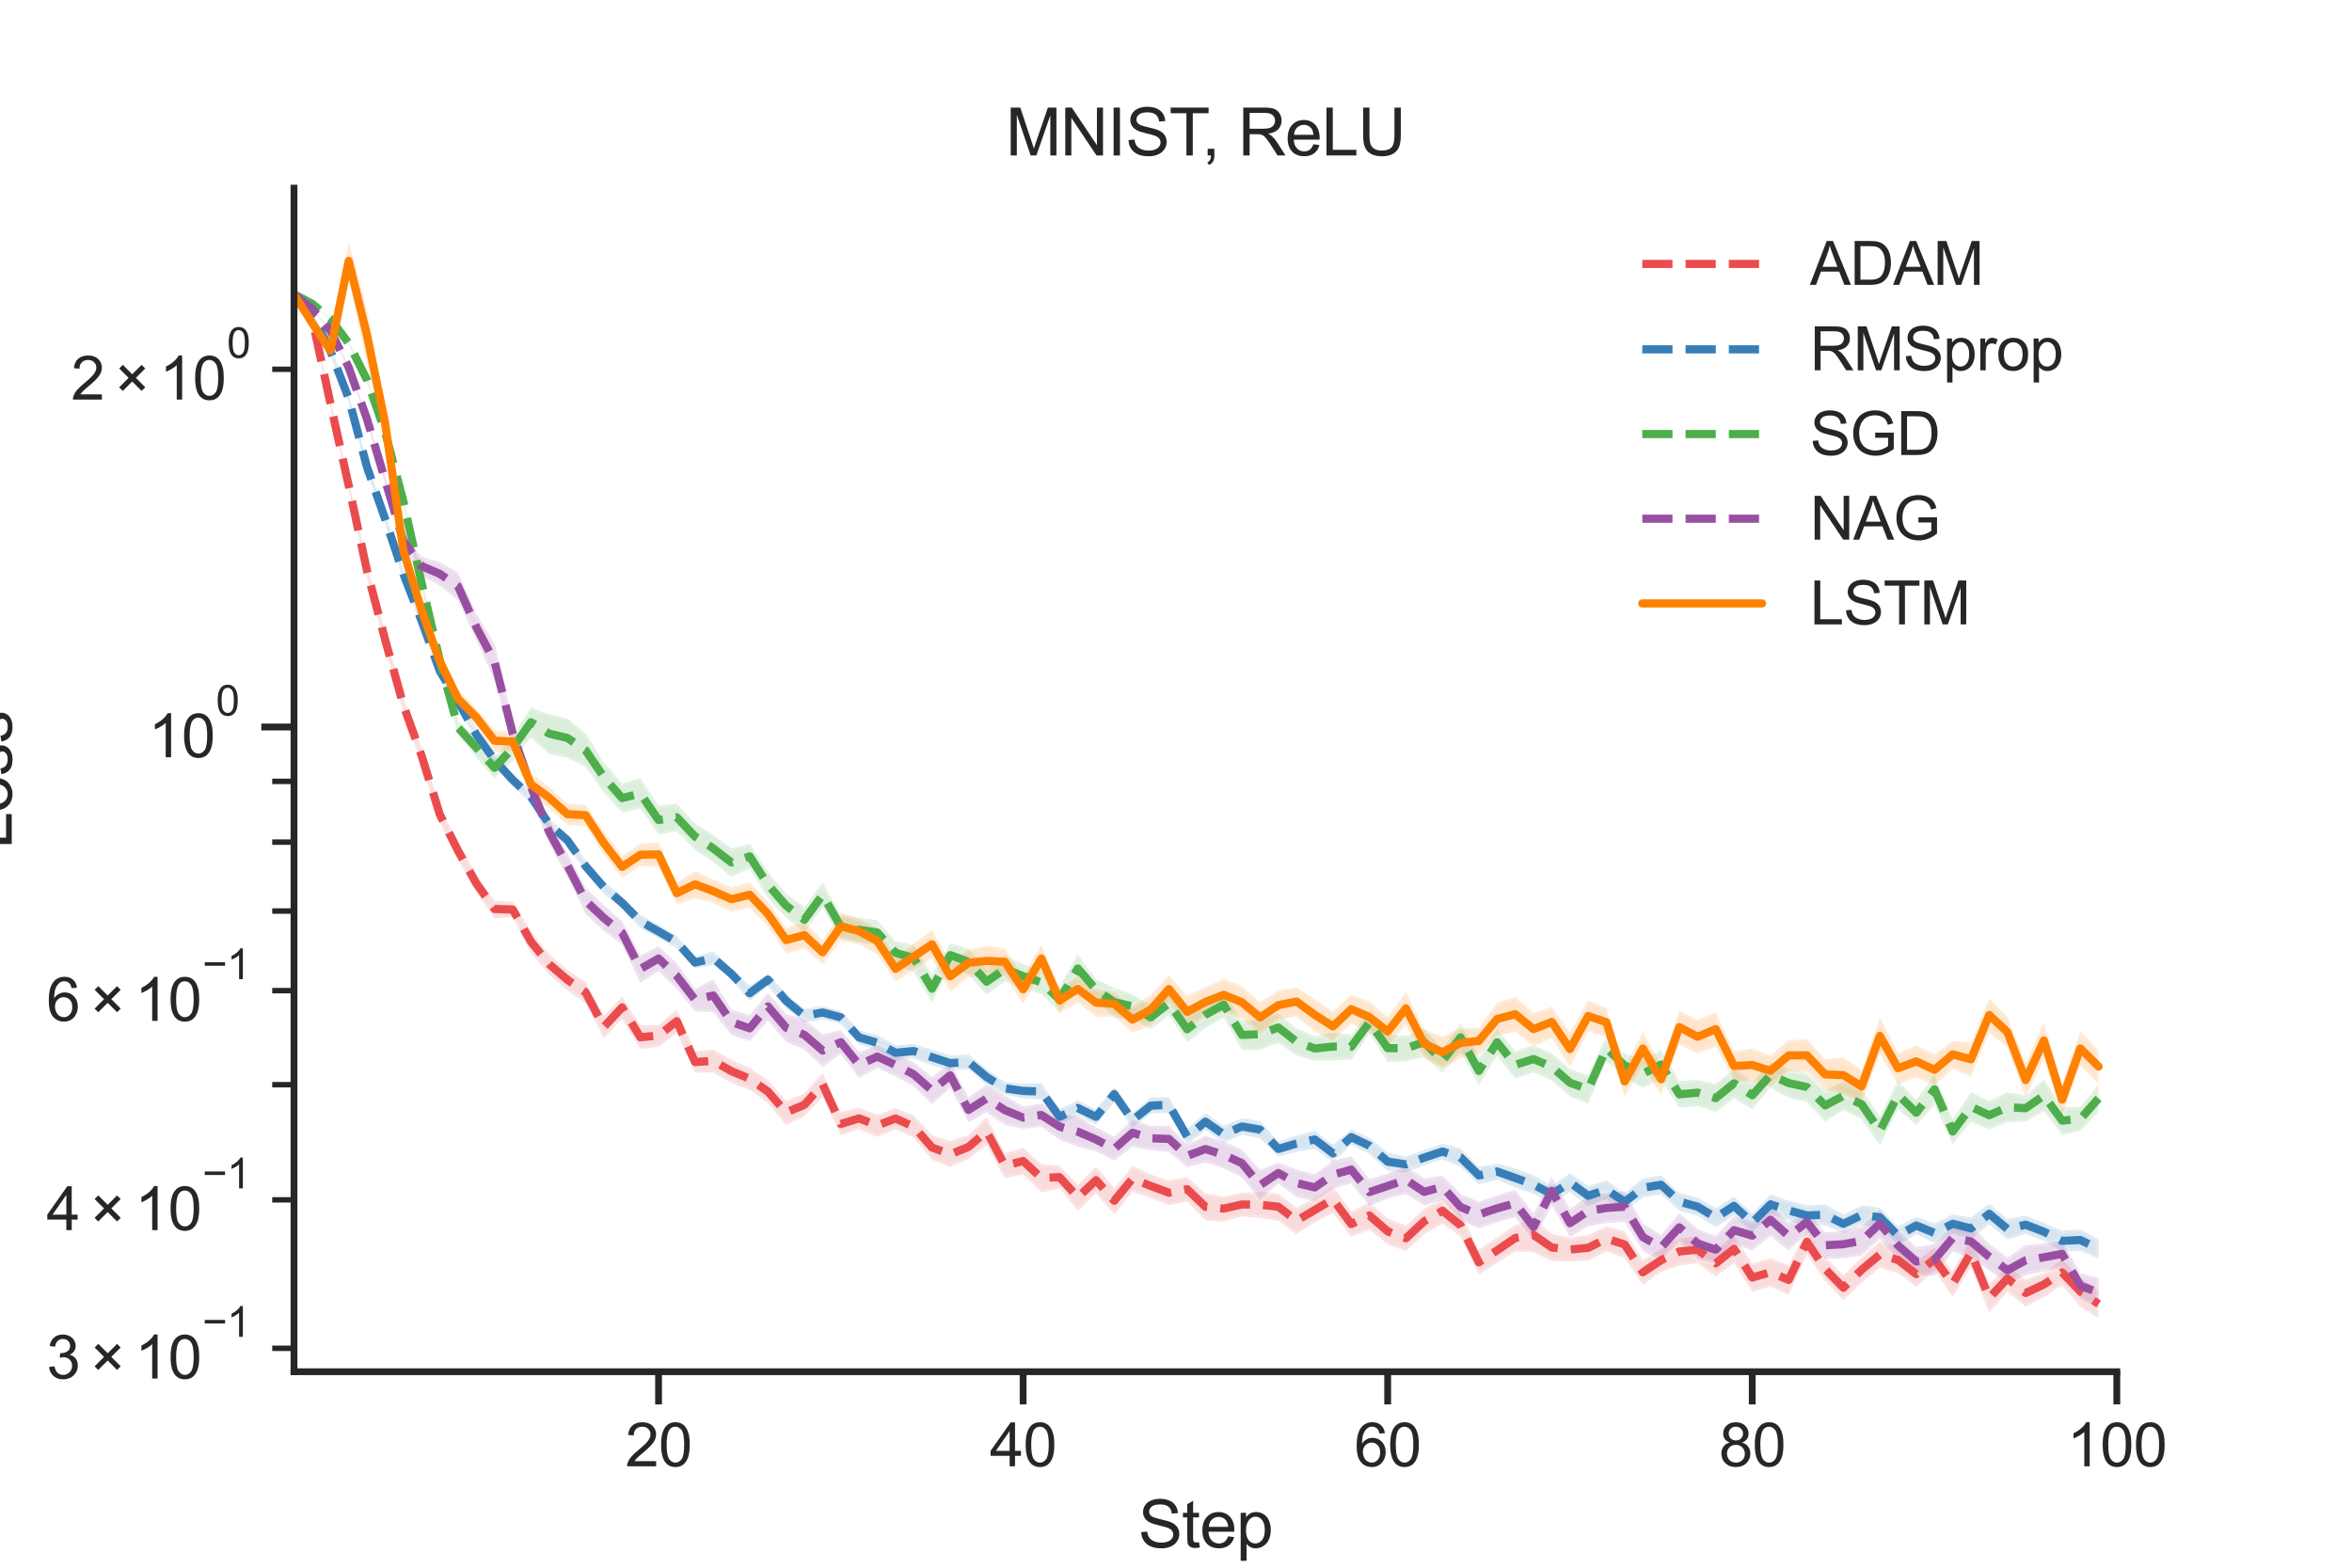 <?xml version="1.0" encoding="utf-8" standalone="no"?>
<!DOCTYPE svg PUBLIC "-//W3C//DTD SVG 1.1//EN"
  "http://www.w3.org/Graphics/SVG/1.1/DTD/svg11.dtd">
<svg height="288pt" version="1.1" viewBox="0 0 432 288" width="432pt" xmlns="http://www.w3.org/2000/svg" xmlns:xlink="http://www.w3.org/1999/xlink">
 <defs>
  <style type="text/css">*{stroke-linecap:butt;stroke-linejoin:round;}</style>
 </defs>
 <g id="figure_1">
  <g id="patch_1">
   <path d="M 0 288 
L 432 288 
L 432 0 
L 0 0 
z
" style="fill:#ffffff;"/>
  </g>
  <g id="axes_1">
   <g id="patch_2">
    <path d="M 54 252 
L 388.8 252 
L 388.8 34.56 
L 54 34.56 
z
" style="fill:#ffffff;"/>
   </g>
   <g id="matplotlib.axis_1">
    <g id="xtick_1">
     <g id="line2d_1">
      <defs>
       <path d="M 0 0 
L 0 6 
" id="m6fbced1386" style="stroke:#262626;stroke-width:1.25;"/>
      </defs>
      <g>
       <use style="fill:#262626;stroke:#262626;stroke-width:1.25;" x="120.96" xlink:href="#m6fbced1386" y="252"/>
      </g>
     </g>
     <g id="text_1">
      <!-- 20 -->
      <g style="fill:#262626;" transform="translate(114.843 269.374)scale(0.11 -0.11)">
       <defs>
        <path d="M 3222 541 
L 3222 0 
L 194 0 
Q 188 203 259 391 
Q 375 700 629 1000 
Q 884 1300 1366 1694 
Q 2113 2306 2375 2664 
Q 2638 3022 2638 3341 
Q 2638 3675 2398 3904 
Q 2159 4134 1775 4134 
Q 1369 4134 1125 3890 
Q 881 3647 878 3216 
L 300 3275 
Q 359 3922 746 4261 
Q 1134 4600 1788 4600 
Q 2447 4600 2831 4234 
Q 3216 3869 3216 3328 
Q 3216 3053 3103 2787 
Q 2991 2522 2730 2228 
Q 2469 1934 1863 1422 
Q 1356 997 1212 845 
Q 1069 694 975 541 
L 3222 541 
z
" id="ArialMT-32" transform="scale(0.016)"/>
        <path d="M 266 2259 
Q 266 3072 433 3567 
Q 600 4063 929 4331 
Q 1259 4600 1759 4600 
Q 2128 4600 2406 4451 
Q 2684 4303 2865 4023 
Q 3047 3744 3150 3342 
Q 3253 2941 3253 2259 
Q 3253 1453 3087 958 
Q 2922 463 2592 192 
Q 2263 -78 1759 -78 
Q 1097 -78 719 397 
Q 266 969 266 2259 
z
M 844 2259 
Q 844 1131 1108 757 
Q 1372 384 1759 384 
Q 2147 384 2411 759 
Q 2675 1134 2675 2259 
Q 2675 3391 2411 3762 
Q 2147 4134 1753 4134 
Q 1366 4134 1134 3806 
Q 844 3388 844 2259 
z
" id="ArialMT-30" transform="scale(0.016)"/>
       </defs>
       <use xlink:href="#ArialMT-32"/>
       <use x="55.615" xlink:href="#ArialMT-30"/>
      </g>
     </g>
    </g>
    <g id="xtick_2">
     <g id="line2d_2">
      <g>
       <use style="fill:#262626;stroke:#262626;stroke-width:1.25;" x="187.92" xlink:href="#m6fbced1386" y="252"/>
      </g>
     </g>
     <g id="text_2">
      <!-- 40 -->
      <g style="fill:#262626;" transform="translate(181.803 269.374)scale(0.11 -0.11)">
       <defs>
        <path d="M 2069 0 
L 2069 1097 
L 81 1097 
L 81 1613 
L 2172 4581 
L 2631 4581 
L 2631 1613 
L 3250 1613 
L 3250 1097 
L 2631 1097 
L 2631 0 
L 2069 0 
z
M 2069 1613 
L 2069 3678 
L 634 1613 
L 2069 1613 
z
" id="ArialMT-34" transform="scale(0.016)"/>
       </defs>
       <use xlink:href="#ArialMT-34"/>
       <use x="55.615" xlink:href="#ArialMT-30"/>
      </g>
     </g>
    </g>
    <g id="xtick_3">
     <g id="line2d_3">
      <g>
       <use style="fill:#262626;stroke:#262626;stroke-width:1.25;" x="254.88" xlink:href="#m6fbced1386" y="252"/>
      </g>
     </g>
     <g id="text_3">
      <!-- 60 -->
      <g style="fill:#262626;" transform="translate(248.763 269.374)scale(0.11 -0.11)">
       <defs>
        <path d="M 3184 3459 
L 2625 3416 
Q 2550 3747 2413 3897 
Q 2184 4138 1850 4138 
Q 1581 4138 1378 3988 
Q 1113 3794 959 3422 
Q 806 3050 800 2363 
Q 1003 2672 1297 2822 
Q 1591 2972 1913 2972 
Q 2475 2972 2870 2558 
Q 3266 2144 3266 1488 
Q 3266 1056 3080 686 
Q 2894 316 2569 119 
Q 2244 -78 1831 -78 
Q 1128 -78 684 439 
Q 241 956 241 2144 
Q 241 3472 731 4075 
Q 1159 4600 1884 4600 
Q 2425 4600 2770 4297 
Q 3116 3994 3184 3459 
z
M 888 1484 
Q 888 1194 1011 928 
Q 1134 663 1356 523 
Q 1578 384 1822 384 
Q 2178 384 2434 671 
Q 2691 959 2691 1453 
Q 2691 1928 2437 2201 
Q 2184 2475 1800 2475 
Q 1419 2475 1153 2201 
Q 888 1928 888 1484 
z
" id="ArialMT-36" transform="scale(0.016)"/>
       </defs>
       <use xlink:href="#ArialMT-36"/>
       <use x="55.615" xlink:href="#ArialMT-30"/>
      </g>
     </g>
    </g>
    <g id="xtick_4">
     <g id="line2d_4">
      <g>
       <use style="fill:#262626;stroke:#262626;stroke-width:1.25;" x="321.84" xlink:href="#m6fbced1386" y="252"/>
      </g>
     </g>
     <g id="text_4">
      <!-- 80 -->
      <g style="fill:#262626;" transform="translate(315.723 269.374)scale(0.11 -0.11)">
       <defs>
        <path d="M 1131 2484 
Q 781 2613 612 2850 
Q 444 3088 444 3419 
Q 444 3919 803 4259 
Q 1163 4600 1759 4600 
Q 2359 4600 2725 4251 
Q 3091 3903 3091 3403 
Q 3091 3084 2923 2848 
Q 2756 2613 2416 2484 
Q 2838 2347 3058 2040 
Q 3278 1734 3278 1309 
Q 3278 722 2862 322 
Q 2447 -78 1769 -78 
Q 1091 -78 675 323 
Q 259 725 259 1325 
Q 259 1772 486 2073 
Q 713 2375 1131 2484 
z
M 1019 3438 
Q 1019 3113 1228 2906 
Q 1438 2700 1772 2700 
Q 2097 2700 2305 2904 
Q 2513 3109 2513 3406 
Q 2513 3716 2298 3927 
Q 2084 4138 1766 4138 
Q 1444 4138 1231 3931 
Q 1019 3725 1019 3438 
z
M 838 1322 
Q 838 1081 952 856 
Q 1066 631 1291 507 
Q 1516 384 1775 384 
Q 2178 384 2440 643 
Q 2703 903 2703 1303 
Q 2703 1709 2433 1975 
Q 2163 2241 1756 2241 
Q 1359 2241 1098 1978 
Q 838 1716 838 1322 
z
" id="ArialMT-38" transform="scale(0.016)"/>
       </defs>
       <use xlink:href="#ArialMT-38"/>
       <use x="55.615" xlink:href="#ArialMT-30"/>
      </g>
     </g>
    </g>
    <g id="xtick_5">
     <g id="line2d_5">
      <g>
       <use style="fill:#262626;stroke:#262626;stroke-width:1.25;" x="388.8" xlink:href="#m6fbced1386" y="252"/>
      </g>
     </g>
     <g id="text_5">
      <!-- 100 -->
      <g style="fill:#262626;" transform="translate(379.624 269.374)scale(0.11 -0.11)">
       <defs>
        <path d="M 2384 0 
L 1822 0 
L 1822 3584 
Q 1619 3391 1289 3197 
Q 959 3003 697 2906 
L 697 3450 
Q 1169 3672 1522 3987 
Q 1875 4303 2022 4600 
L 2384 4600 
L 2384 0 
z
" id="ArialMT-31" transform="scale(0.016)"/>
       </defs>
       <use xlink:href="#ArialMT-31"/>
       <use x="55.615" xlink:href="#ArialMT-30"/>
       <use x="111.23" xlink:href="#ArialMT-30"/>
      </g>
     </g>
    </g>
    <g id="text_6">
     <!-- Step -->
     <g style="fill:#262626;" transform="translate(209.058 284.295)scale(0.12 -0.12)">
      <defs>
       <path d="M 288 1472 
L 859 1522 
Q 900 1178 1048 958 
Q 1197 738 1509 602 
Q 1822 466 2213 466 
Q 2559 466 2825 569 
Q 3091 672 3220 851 
Q 3350 1031 3350 1244 
Q 3350 1459 3225 1620 
Q 3100 1781 2813 1891 
Q 2628 1963 1997 2114 
Q 1366 2266 1113 2400 
Q 784 2572 623 2826 
Q 463 3081 463 3397 
Q 463 3744 659 4045 
Q 856 4347 1234 4503 
Q 1613 4659 2075 4659 
Q 2584 4659 2973 4495 
Q 3363 4331 3572 4012 
Q 3781 3694 3797 3291 
L 3216 3247 
Q 3169 3681 2898 3903 
Q 2628 4125 2100 4125 
Q 1550 4125 1298 3923 
Q 1047 3722 1047 3438 
Q 1047 3191 1225 3031 
Q 1400 2872 2139 2705 
Q 2878 2538 3153 2413 
Q 3553 2228 3743 1945 
Q 3934 1663 3934 1294 
Q 3934 928 3725 604 
Q 3516 281 3123 101 
Q 2731 -78 2241 -78 
Q 1619 -78 1198 103 
Q 778 284 539 648 
Q 300 1013 288 1472 
z
" id="ArialMT-53" transform="scale(0.016)"/>
       <path d="M 1650 503 
L 1731 6 
Q 1494 -44 1306 -44 
Q 1000 -44 831 53 
Q 663 150 594 308 
Q 525 466 525 972 
L 525 2881 
L 113 2881 
L 113 3319 
L 525 3319 
L 525 4141 
L 1084 4478 
L 1084 3319 
L 1650 3319 
L 1650 2881 
L 1084 2881 
L 1084 941 
Q 1084 700 1114 631 
Q 1144 563 1211 522 
Q 1278 481 1403 481 
Q 1497 481 1650 503 
z
" id="ArialMT-74" transform="scale(0.016)"/>
       <path d="M 2694 1069 
L 3275 997 
Q 3138 488 2766 206 
Q 2394 -75 1816 -75 
Q 1088 -75 661 373 
Q 234 822 234 1631 
Q 234 2469 665 2931 
Q 1097 3394 1784 3394 
Q 2450 3394 2872 2941 
Q 3294 2488 3294 1666 
Q 3294 1616 3291 1516 
L 816 1516 
Q 847 969 1125 678 
Q 1403 388 1819 388 
Q 2128 388 2347 550 
Q 2566 713 2694 1069 
z
M 847 1978 
L 2700 1978 
Q 2663 2397 2488 2606 
Q 2219 2931 1791 2931 
Q 1403 2931 1139 2672 
Q 875 2413 847 1978 
z
" id="ArialMT-65" transform="scale(0.016)"/>
       <path d="M 422 -1272 
L 422 3319 
L 934 3319 
L 934 2888 
Q 1116 3141 1344 3267 
Q 1572 3394 1897 3394 
Q 2322 3394 2647 3175 
Q 2972 2956 3137 2557 
Q 3303 2159 3303 1684 
Q 3303 1175 3120 767 
Q 2938 359 2589 142 
Q 2241 -75 1856 -75 
Q 1575 -75 1351 44 
Q 1128 163 984 344 
L 984 -1272 
L 422 -1272 
z
M 931 1641 
Q 931 1000 1190 694 
Q 1450 388 1819 388 
Q 2194 388 2461 705 
Q 2728 1022 2728 1688 
Q 2728 2322 2467 2637 
Q 2206 2953 1844 2953 
Q 1484 2953 1207 2617 
Q 931 2281 931 1641 
z
" id="ArialMT-70" transform="scale(0.016)"/>
      </defs>
      <use xlink:href="#ArialMT-53"/>
      <use x="66.699" xlink:href="#ArialMT-74"/>
      <use x="94.482" xlink:href="#ArialMT-65"/>
      <use x="150.098" xlink:href="#ArialMT-70"/>
     </g>
    </g>
   </g>
   <g id="matplotlib.axis_2">
    <g id="ytick_1">
     <g id="line2d_6">
      <defs>
       <path d="M 0 0 
L -6 0 
" id="mf602140e94" style="stroke:#262626;stroke-width:1.25;"/>
      </defs>
      <g>
       <use style="fill:#262626;stroke:#262626;stroke-width:1.25;" x="54" xlink:href="#mf602140e94" y="133.554"/>
      </g>
     </g>
     <g id="text_7">
      <!-- $\mathdefault{10^{0}}$ -->
      <g style="fill:#262626;" transform="translate(27.23 139.226)scale(0.11 -0.11)">
       <use transform="translate(0 0.994)" xlink:href="#ArialMT-31"/>
       <use transform="translate(55.615 0.994)" xlink:href="#ArialMT-30"/>
       <use transform="translate(112.973 70.688)scale(0.7)" xlink:href="#ArialMT-30"/>
      </g>
     </g>
    </g>
    <g id="ytick_2">
     <g id="line2d_7">
      <defs>
       <path d="M 0 0 
L -4 0 
" id="mc37a89387c" style="stroke:#262626;"/>
      </defs>
      <g>
       <use style="fill:#262626;stroke:#262626;" x="54" xlink:href="#mc37a89387c" y="247.696"/>
      </g>
     </g>
     <g id="text_8">
      <!-- $\mathdefault{3\times10^{-1}}$ -->
      <g style="fill:#262626;" transform="translate(8.54 253.368)scale(0.11 -0.11)">
       <defs>
        <path d="M 269 1209 
L 831 1284 
Q 928 806 1161 595 
Q 1394 384 1728 384 
Q 2125 384 2398 659 
Q 2672 934 2672 1341 
Q 2672 1728 2419 1979 
Q 2166 2231 1775 2231 
Q 1616 2231 1378 2169 
L 1441 2663 
Q 1497 2656 1531 2656 
Q 1891 2656 2178 2843 
Q 2466 3031 2466 3422 
Q 2466 3731 2256 3934 
Q 2047 4138 1716 4138 
Q 1388 4138 1169 3931 
Q 950 3725 888 3313 
L 325 3413 
Q 428 3978 793 4289 
Q 1159 4600 1703 4600 
Q 2078 4600 2393 4439 
Q 2709 4278 2876 4000 
Q 3044 3722 3044 3409 
Q 3044 3113 2884 2869 
Q 2725 2625 2413 2481 
Q 2819 2388 3044 2092 
Q 3269 1797 3269 1353 
Q 3269 753 2831 336 
Q 2394 -81 1725 -81 
Q 1122 -81 723 278 
Q 325 638 269 1209 
z
" id="ArialMT-33" transform="scale(0.016)"/>
        <path d="M 503 1278 
L 1488 2263 
L 506 3244 
L 888 3625 
L 1869 2644 
L 2847 3622 
L 3222 3244 
L 2247 2266 
L 3228 1284 
L 2847 903 
L 1866 1884 
L 881 900 
L 503 1278 
z
" id="ArialMT-d7" transform="scale(0.016)"/>
        <path d="M 3381 1997 
L 356 1997 
L 356 2522 
L 3381 2522 
L 3381 1997 
z
" id="ArialMT-2212" transform="scale(0.016)"/>
       </defs>
       <use transform="translate(0 0.994)" xlink:href="#ArialMT-33"/>
       <use transform="translate(72.275 0.994)" xlink:href="#ArialMT-d7"/>
       <use transform="translate(147.334 0.994)" xlink:href="#ArialMT-31"/>
       <use transform="translate(202.949 0.994)" xlink:href="#ArialMT-30"/>
       <use transform="translate(260.307 70.688)scale(0.7)" xlink:href="#ArialMT-2212"/>
       <use transform="translate(301.186 70.688)scale(0.7)" xlink:href="#ArialMT-31"/>
      </g>
     </g>
    </g>
    <g id="ytick_3">
     <g id="line2d_8">
      <g>
       <use style="fill:#262626;stroke:#262626;" x="54" xlink:href="#mc37a89387c" y="220.423"/>
      </g>
     </g>
     <g id="text_9">
      <!-- $\mathdefault{4\times10^{-1}}$ -->
      <g style="fill:#262626;" transform="translate(8.54 226.094)scale(0.11 -0.11)">
       <use transform="translate(0 0.994)" xlink:href="#ArialMT-34"/>
       <use transform="translate(72.275 0.994)" xlink:href="#ArialMT-d7"/>
       <use transform="translate(147.334 0.994)" xlink:href="#ArialMT-31"/>
       <use transform="translate(202.949 0.994)" xlink:href="#ArialMT-30"/>
       <use transform="translate(260.307 70.688)scale(0.7)" xlink:href="#ArialMT-2212"/>
       <use transform="translate(301.186 70.688)scale(0.7)" xlink:href="#ArialMT-31"/>
      </g>
     </g>
    </g>
    <g id="ytick_4">
     <g id="line2d_9">
      <g>
       <use style="fill:#262626;stroke:#262626;" x="54" xlink:href="#mc37a89387c" y="199.268"/>
      </g>
     </g>
    </g>
    <g id="ytick_5">
     <g id="line2d_10">
      <g>
       <use style="fill:#262626;stroke:#262626;" x="54" xlink:href="#mc37a89387c" y="181.983"/>
      </g>
     </g>
     <g id="text_10">
      <!-- $\mathdefault{6\times10^{-1}}$ -->
      <g style="fill:#262626;" transform="translate(8.54 187.655)scale(0.11 -0.11)">
       <use transform="translate(0 0.994)" xlink:href="#ArialMT-36"/>
       <use transform="translate(72.275 0.994)" xlink:href="#ArialMT-d7"/>
       <use transform="translate(147.334 0.994)" xlink:href="#ArialMT-31"/>
       <use transform="translate(202.949 0.994)" xlink:href="#ArialMT-30"/>
       <use transform="translate(260.307 70.688)scale(0.7)" xlink:href="#ArialMT-2212"/>
       <use transform="translate(301.186 70.688)scale(0.7)" xlink:href="#ArialMT-31"/>
      </g>
     </g>
    </g>
    <g id="ytick_6">
     <g id="line2d_11">
      <g>
       <use style="fill:#262626;stroke:#262626;" x="54" xlink:href="#mc37a89387c" y="167.369"/>
      </g>
     </g>
    </g>
    <g id="ytick_7">
     <g id="line2d_12">
      <g>
       <use style="fill:#262626;stroke:#262626;" x="54" xlink:href="#mc37a89387c" y="154.709"/>
      </g>
     </g>
    </g>
    <g id="ytick_8">
     <g id="line2d_13">
      <g>
       <use style="fill:#262626;stroke:#262626;" x="54" xlink:href="#mc37a89387c" y="143.543"/>
      </g>
     </g>
    </g>
    <g id="ytick_9">
     <g id="line2d_14">
      <g>
       <use style="fill:#262626;stroke:#262626;" x="54" xlink:href="#mc37a89387c" y="67.841"/>
      </g>
     </g>
     <g id="text_11">
      <!-- $\mathdefault{2\times10^{0}}$ -->
      <g style="fill:#262626;" transform="translate(13.05 73.513)scale(0.11 -0.11)">
       <use transform="translate(0 0.994)" xlink:href="#ArialMT-32"/>
       <use transform="translate(72.275 0.994)" xlink:href="#ArialMT-d7"/>
       <use transform="translate(147.334 0.994)" xlink:href="#ArialMT-31"/>
       <use transform="translate(202.949 0.994)" xlink:href="#ArialMT-30"/>
       <use transform="translate(260.307 70.688)scale(0.7)" xlink:href="#ArialMT-30"/>
      </g>
     </g>
    </g>
    <g id="text_12">
     <!-- Loss -->
     <g style="fill:#262626;" transform="translate(2.155 155.953)rotate(-90)scale(0.12 -0.12)">
      <defs>
       <path d="M 469 0 
L 469 4581 
L 1075 4581 
L 1075 541 
L 3331 541 
L 3331 0 
L 469 0 
z
" id="ArialMT-4c" transform="scale(0.016)"/>
       <path d="M 213 1659 
Q 213 2581 725 3025 
Q 1153 3394 1769 3394 
Q 2453 3394 2887 2945 
Q 3322 2497 3322 1706 
Q 3322 1066 3130 698 
Q 2938 331 2570 128 
Q 2203 -75 1769 -75 
Q 1072 -75 642 372 
Q 213 819 213 1659 
z
M 791 1659 
Q 791 1022 1069 705 
Q 1347 388 1769 388 
Q 2188 388 2466 706 
Q 2744 1025 2744 1678 
Q 2744 2294 2464 2611 
Q 2184 2928 1769 2928 
Q 1347 2928 1069 2612 
Q 791 2297 791 1659 
z
" id="ArialMT-6f" transform="scale(0.016)"/>
       <path d="M 197 991 
L 753 1078 
Q 800 744 1014 566 
Q 1228 388 1613 388 
Q 2000 388 2187 545 
Q 2375 703 2375 916 
Q 2375 1106 2209 1216 
Q 2094 1291 1634 1406 
Q 1016 1563 777 1677 
Q 538 1791 414 1992 
Q 291 2194 291 2438 
Q 291 2659 392 2848 
Q 494 3038 669 3163 
Q 800 3259 1026 3326 
Q 1253 3394 1513 3394 
Q 1903 3394 2198 3281 
Q 2494 3169 2634 2976 
Q 2775 2784 2828 2463 
L 2278 2388 
Q 2241 2644 2061 2787 
Q 1881 2931 1553 2931 
Q 1166 2931 1000 2803 
Q 834 2675 834 2503 
Q 834 2394 903 2306 
Q 972 2216 1119 2156 
Q 1203 2125 1616 2013 
Q 2213 1853 2448 1751 
Q 2684 1650 2818 1456 
Q 2953 1263 2953 975 
Q 2953 694 2789 445 
Q 2625 197 2315 61 
Q 2006 -75 1616 -75 
Q 969 -75 630 194 
Q 291 463 197 991 
z
" id="ArialMT-73" transform="scale(0.016)"/>
      </defs>
      <use xlink:href="#ArialMT-4c"/>
      <use x="55.615" xlink:href="#ArialMT-6f"/>
      <use x="111.23" xlink:href="#ArialMT-73"/>
      <use x="161.23" xlink:href="#ArialMT-73"/>
     </g>
    </g>
   </g>
   <g id="PolyCollection_1">
    <defs>
     <path d="M 54 -233.87 
L 54 -233.753 
L 57.348 -228.797 
L 60.696 -213.133 
L 64.044 -197.944 
L 67.392 -182.056 
L 70.74 -169.03 
L 74.088 -157.06 
L 77.436 -147.666 
L 80.784 -136.868 
L 84.132 -130.139 
L 87.48 -124.111 
L 90.828 -119.328 
L 94.176 -119.49 
L 97.524 -112.907 
L 100.872 -108.934 
L 104.22 -106.045 
L 107.568 -103.677 
L 110.916 -97.263 
L 114.264 -100.785 
L 117.612 -95.296 
L 120.96 -95.665 
L 124.308 -98.227 
L 127.656 -90.926 
L 131.004 -91.026 
L 134.352 -89.008 
L 137.7 -87.775 
L 141.048 -85.32 
L 144.396 -81.32 
L 147.744 -82.929 
L 151.092 -86.505 
L 154.44 -79.431 
L 157.788 -80.521 
L 161.136 -79.15 
L 164.484 -80.551 
L 167.832 -78.967 
L 171.18 -74.942 
L 174.528 -73.61 
L 177.876 -75.067 
L 181.224 -77.567 
L 184.572 -71.547 
L 187.92 -72.227 
L 191.268 -68.948 
L 194.616 -69.699 
L 197.964 -65.542 
L 201.312 -68.732 
L 204.66 -64.909 
L 208.008 -69.012 
L 211.356 -67.926 
L 214.704 -66.603 
L 218.052 -67.253 
L 221.4 -63.785 
L 224.748 -63.565 
L 228.096 -64.557 
L 231.444 -64.257 
L 234.792 -63.729 
L 238.14 -61.277 
L 241.488 -63.42 
L 244.836 -65.168 
L 248.184 -60.771 
L 251.532 -62.125 
L 254.88 -59.341 
L 258.228 -58.135 
L 261.576 -61.261 
L 264.924 -63.19 
L 268.272 -60.794 
L 271.62 -53.825 
L 274.968 -55.982 
L 278.316 -58.094 
L 281.664 -57.968 
L 285.012 -56.334 
L 288.36 -56.282 
L 291.708 -56.401 
L 295.056 -58.115 
L 298.404 -56.854 
L 301.752 -51.937 
L 305.1 -54.333 
L 308.448 -55.509 
L 311.796 -55.932 
L 315.144 -53.481 
L 318.492 -55.94 
L 321.84 -50.693 
L 325.188 -51.623 
L 328.536 -50.105 
L 331.884 -57.518 
L 335.232 -52.659 
L 338.58 -49.09 
L 341.928 -52.33 
L 345.276 -55.111 
L 348.624 -54.095 
L 351.972 -51.54 
L 355.32 -54.581 
L 358.668 -49.699 
L 362.016 -55.235 
L 365.364 -46.856 
L 368.712 -50.729 
L 372.06 -47.971 
L 375.408 -49.735 
L 378.756 -51.843 
L 382.104 -47.955 
L 385.452 -45.884 
L 385.452 -50.909 
L 385.452 -50.909 
L 382.104 -53.253 
L 378.756 -56.668 
L 375.408 -54.166 
L 372.06 -52.934 
L 368.712 -55.456 
L 365.364 -52.177 
L 362.016 -60.501 
L 358.668 -54.506 
L 355.32 -58.843 
L 351.972 -56.278 
L 348.624 -58.95 
L 345.276 -59.92 
L 341.928 -57.053 
L 338.58 -53.709 
L 335.232 -57.159 
L 331.884 -62.265 
L 328.536 -55.54 
L 325.188 -56.846 
L 321.84 -55.884 
L 318.492 -61.141 
L 315.144 -58.359 
L 311.796 -60.847 
L 308.448 -60.561 
L 305.1 -58.628 
L 301.752 -56.503 
L 298.404 -61.818 
L 295.056 -62.734 
L 291.708 -61.074 
L 288.36 -60.649 
L 285.012 -61.3 
L 281.664 -64.238 
L 278.316 -62.965 
L 274.968 -60.654 
L 271.62 -58.433 
L 268.272 -65.044 
L 264.924 -67.942 
L 261.576 -65.958 
L 258.228 -62.838 
L 254.88 -64.179 
L 251.532 -67.148 
L 248.184 -65.42 
L 244.836 -70.135 
L 241.488 -67.944 
L 238.14 -66.072 
L 234.792 -68.721 
L 231.444 -68.999 
L 228.096 -68.867 
L 224.748 -68.143 
L 221.4 -68.75 
L 218.052 -71.838 
L 214.704 -71.088 
L 211.356 -72.23 
L 208.008 -73.821 
L 204.66 -69.743 
L 201.312 -73.667 
L 197.964 -70.367 
L 194.616 -73.833 
L 191.268 -74.172 
L 187.92 -77.134 
L 184.572 -76.159 
L 181.224 -82.751 
L 177.876 -79.485 
L 174.528 -78.345 
L 171.18 -79.454 
L 167.832 -83.077 
L 164.484 -84.426 
L 161.136 -83.192 
L 157.788 -84.528 
L 154.44 -83.679 
L 151.092 -90.916 
L 147.744 -87.123 
L 144.396 -85.782 
L 141.048 -89.566 
L 137.7 -91.792 
L 134.352 -93.278 
L 131.004 -95.171 
L 127.656 -94.876 
L 124.308 -102.592 
L 120.96 -99.698 
L 117.612 -99.621 
L 114.264 -104.938 
L 110.916 -101.372 
L 107.568 -107.602 
L 104.22 -109.843 
L 100.872 -112.709 
L 97.524 -116.97 
L 94.176 -122.284 
L 90.828 -122.572 
L 87.48 -127.368 
L 84.132 -133.226 
L 80.784 -139.765 
L 77.436 -150.622 
L 74.088 -159.795 
L 70.74 -171.812 
L 67.392 -184.432 
L 64.044 -199.687 
L 60.696 -214.595 
L 57.348 -229.95 
L 54 -233.87 
z
" id="m24de4f6611" style="stroke:#ffffff;stroke-opacity:0.2;"/>
    </defs>
    <g clip-path="url(#p67d0c4499e)">
     <use style="fill:#ea4c4e;fill-opacity:0.2;stroke:#ffffff;stroke-opacity:0.2;" x="0" xlink:href="#m24de4f6611" y="288"/>
    </g>
   </g>
   <g id="PolyCollection_2">
    <defs>
     <path d="M 54 -234.038 
L 54 -233.919 
L 57.348 -229.761 
L 60.696 -222.61 
L 64.044 -214.022 
L 67.392 -201.339 
L 70.74 -191.736 
L 74.088 -181.511 
L 77.436 -172.915 
L 80.784 -163.67 
L 84.132 -158.082 
L 87.48 -151.973 
L 90.828 -147.189 
L 94.176 -143.648 
L 97.524 -140.425 
L 100.872 -135.456 
L 104.22 -132.651 
L 107.568 -127.768 
L 110.916 -123.793 
L 114.264 -121.074 
L 117.612 -117.516 
L 120.96 -115.638 
L 124.308 -113.822 
L 127.656 -110.04 
L 131.004 -110.745 
L 134.352 -108.029 
L 137.7 -104.114 
L 141.048 -106.864 
L 144.396 -102.77 
L 147.744 -100.09 
L 151.092 -100.73 
L 154.44 -99.907 
L 157.788 -96.115 
L 161.136 -95.017 
L 164.484 -93.172 
L 167.832 -93.563 
L 171.18 -92.293 
L 174.528 -91.35 
L 177.876 -91.6 
L 181.224 -88.647 
L 184.572 -86.897 
L 187.92 -86.26 
L 191.268 -86.027 
L 194.616 -81.446 
L 197.964 -83.035 
L 201.312 -81.336 
L 204.66 -85.534 
L 208.008 -80.838 
L 211.356 -83.412 
L 214.704 -83.565 
L 218.052 -77.615 
L 221.4 -80.409 
L 224.748 -78.007 
L 228.096 -79.534 
L 231.444 -78.859 
L 234.792 -75.499 
L 238.14 -76.406 
L 241.488 -76.961 
L 244.836 -74.481 
L 248.184 -77.705 
L 251.532 -75.998 
L 254.88 -72.854 
L 258.228 -72.588 
L 261.576 -73.894 
L 264.924 -75.019 
L 268.272 -73.648 
L 271.62 -70.437 
L 274.968 -71.294 
L 278.316 -69.839 
L 281.664 -68.679 
L 285.012 -66.916 
L 288.36 -68.999 
L 291.708 -66.465 
L 295.056 -67.72 
L 298.404 -65.512 
L 301.752 -68.03 
L 305.1 -68.594 
L 308.448 -65.589 
L 311.796 -64.602 
L 315.144 -62.577 
L 318.492 -64.717 
L 321.84 -61.592 
L 325.188 -64.929 
L 328.536 -63.749 
L 331.884 -62.858 
L 335.232 -62.898 
L 338.58 -61.391 
L 341.928 -62.899 
L 345.276 -62.576 
L 348.624 -59.278 
L 351.972 -61.249 
L 355.32 -59.621 
L 358.668 -61.377 
L 362.016 -60.306 
L 365.364 -63.088 
L 368.712 -60.299 
L 372.06 -61.313 
L 375.408 -59.977 
L 378.756 -58.143 
L 382.104 -58.2 
L 385.452 -56.79 
L 385.452 -60.332 
L 385.452 -60.332 
L 382.104 -62.131 
L 378.756 -61.902 
L 375.408 -63.341 
L 372.06 -64.679 
L 368.712 -64.041 
L 365.364 -66.839 
L 362.016 -64.331 
L 358.668 -64.896 
L 355.32 -63.244 
L 351.972 -64.463 
L 348.624 -62.756 
L 345.276 -66.138 
L 341.928 -66.544 
L 338.58 -64.858 
L 335.232 -66.76 
L 331.884 -66.564 
L 328.536 -67.425 
L 325.188 -68.56 
L 321.84 -65.086 
L 318.492 -68.172 
L 315.144 -66.038 
L 311.796 -68.018 
L 308.448 -68.837 
L 305.1 -72.041 
L 301.752 -71.498 
L 298.404 -68.82 
L 295.056 -71.155 
L 291.708 -70.119 
L 288.36 -72.454 
L 285.012 -70.167 
L 281.664 -72.073 
L 278.316 -73.381 
L 274.968 -74.208 
L 271.62 -73.632 
L 268.272 -77.059 
L 264.924 -77.886 
L 261.576 -76.729 
L 258.228 -75.536 
L 254.88 -76.273 
L 251.532 -79.018 
L 248.184 -80.489 
L 244.836 -77.681 
L 241.488 -80.282 
L 238.14 -79.402 
L 234.792 -78.292 
L 231.444 -82.053 
L 228.096 -82.561 
L 224.748 -81.202 
L 221.4 -83.463 
L 218.052 -80.682 
L 214.704 -86.442 
L 211.356 -86.413 
L 208.008 -83.474 
L 204.66 -88.358 
L 201.312 -84.175 
L 197.964 -85.867 
L 194.616 -84.222 
L 191.268 -88.974 
L 187.92 -88.931 
L 184.572 -89.231 
L 181.224 -91.593 
L 177.876 -94.272 
L 174.528 -94.054 
L 171.18 -95.159 
L 167.832 -96.218 
L 164.484 -95.979 
L 161.136 -97.863 
L 157.788 -98.689 
L 154.44 -102.249 
L 151.092 -103.197 
L 147.744 -102.649 
L 144.396 -105.451 
L 141.048 -109.157 
L 137.7 -106.916 
L 134.352 -110.145 
L 131.004 -113.193 
L 127.656 -112.293 
L 124.308 -116.07 
L 120.96 -118.119 
L 117.612 -119.96 
L 114.264 -123.234 
L 110.916 -126.155 
L 107.568 -129.962 
L 104.22 -134.531 
L 100.872 -137.673 
L 97.524 -142.735 
L 94.176 -145.707 
L 90.828 -149.501 
L 87.48 -154.14 
L 84.132 -160.176 
L 80.784 -165.735 
L 77.436 -174.893 
L 74.088 -183.565 
L 70.74 -193.55 
L 67.392 -203.139 
L 64.044 -215.652 
L 60.696 -224.418 
L 57.348 -230.945 
L 54 -234.038 
z
" id="m8a7f58e907" style="stroke:#ffffff;stroke-opacity:0.2;"/>
    </defs>
    <g clip-path="url(#p67d0c4499e)">
     <use style="fill:#377eb8;fill-opacity:0.2;stroke:#ffffff;stroke-opacity:0.2;" x="0" xlink:href="#m8a7f58e907" y="288"/>
    </g>
   </g>
   <g id="PolyCollection_3">
    <defs>
     <path d="M 54 -234.015 
L 54 -233.897 
L 57.348 -232.114 
L 60.696 -229.3 
L 64.044 -224.697 
L 67.392 -217.883 
L 70.74 -208.08 
L 74.088 -195.18 
L 77.436 -179.956 
L 80.784 -165.607 
L 84.132 -153.095 
L 87.48 -148.838 
L 90.828 -144.968 
L 94.176 -148.18 
L 97.524 -152.538 
L 100.872 -149.463 
L 104.22 -148.784 
L 107.568 -147.09 
L 110.916 -142.4 
L 114.264 -138.705 
L 117.612 -139.446 
L 120.96 -134.657 
L 124.308 -135.33 
L 127.656 -131.825 
L 131.004 -129.66 
L 134.352 -126.945 
L 137.7 -128.387 
L 141.048 -123.01 
L 144.396 -119.414 
L 147.744 -116.668 
L 151.092 -121.236 
L 154.44 -115.536 
L 157.788 -114.939 
L 161.136 -114.355 
L 164.484 -110.807 
L 167.832 -109.409 
L 171.18 -103.908 
L 174.528 -110.284 
L 177.876 -108.929 
L 181.224 -105.327 
L 184.572 -107.719 
L 187.92 -106.272 
L 191.268 -105.408 
L 194.616 -101.919 
L 197.964 -107.394 
L 201.312 -104.239 
L 204.66 -101.006 
L 208.008 -100.855 
L 211.356 -98.916 
L 214.704 -101.469 
L 218.052 -96.529 
L 221.4 -99.125 
L 224.748 -101.088 
L 228.096 -95.089 
L 231.444 -95.148 
L 234.792 -96.403 
L 238.14 -94.103 
L 241.488 -93.125 
L 244.836 -93.202 
L 248.184 -93.357 
L 251.532 -98.101 
L 254.88 -92.915 
L 258.228 -93.007 
L 261.576 -93.837 
L 264.924 -90.887 
L 268.272 -94.698 
L 271.62 -88.649 
L 274.968 -94.074 
L 278.316 -89.833 
L 281.664 -91.007 
L 285.012 -89.477 
L 288.36 -86.557 
L 291.708 -85.254 
L 295.056 -93.08 
L 298.404 -89.955 
L 301.752 -88.177 
L 305.1 -89.599 
L 308.448 -84.491 
L 311.796 -84.808 
L 315.144 -83.709 
L 318.492 -86.241 
L 321.84 -84.193 
L 325.188 -88.155 
L 328.536 -86.335 
L 331.884 -85.534 
L 335.232 -81.965 
L 338.58 -84.054 
L 341.928 -82.426 
L 345.276 -77.571 
L 348.624 -84.232 
L 351.972 -81.25 
L 355.32 -85.101 
L 358.668 -77.81 
L 362.016 -81.896 
L 365.364 -80.492 
L 368.712 -81.844 
L 372.06 -81.983 
L 375.408 -83.876 
L 378.756 -79.516 
L 382.104 -80.246 
L 385.452 -83.757 
L 385.452 -88.688 
L 385.452 -88.688 
L 382.104 -84.703 
L 378.756 -84.63 
L 375.408 -89.655 
L 372.06 -86.741 
L 368.712 -87.334 
L 365.364 -85.728 
L 362.016 -87.371 
L 358.668 -82.442 
L 355.32 -90.592 
L 351.972 -85.921 
L 348.624 -89.495 
L 345.276 -82.921 
L 341.928 -87.895 
L 338.58 -89.268 
L 335.232 -87.75 
L 331.884 -90.875 
L 328.536 -91.653 
L 325.188 -92.785 
L 321.84 -89.268 
L 318.492 -91.689 
L 315.144 -88.816 
L 311.796 -89.591 
L 308.448 -89.387 
L 305.1 -95.123 
L 301.752 -93.299 
L 298.404 -94.423 
L 295.056 -97.614 
L 291.708 -90.456 
L 288.36 -91.622 
L 285.012 -94.5 
L 281.664 -95.966 
L 278.316 -94.9 
L 274.968 -98.975 
L 271.62 -93.803 
L 268.272 -100.068 
L 264.924 -95.205 
L 261.576 -99.139 
L 258.228 -97.705 
L 254.88 -97.918 
L 251.532 -102.235 
L 248.184 -97.926 
L 244.836 -98.314 
L 241.488 -97.649 
L 238.14 -99.026 
L 234.792 -101.863 
L 231.444 -100.728 
L 228.096 -100.461 
L 224.748 -105.816 
L 221.4 -103.869 
L 218.052 -101.24 
L 214.704 -105.824 
L 211.356 -103.275 
L 208.008 -105.364 
L 204.66 -106.531 
L 201.312 -108.055 
L 197.964 -112.668 
L 194.616 -106.792 
L 191.268 -109.608 
L 187.92 -110.936 
L 184.572 -112.388 
L 181.224 -109.877 
L 177.876 -113.728 
L 174.528 -114.76 
L 171.18 -108.826 
L 167.832 -114.443 
L 164.484 -115.059 
L 161.136 -118.95 
L 157.788 -119.432 
L 154.44 -119.883 
L 151.092 -125.859 
L 147.744 -121.381 
L 144.396 -123.826 
L 141.048 -127.826 
L 137.7 -132.989 
L 134.352 -132.103 
L 131.004 -134.611 
L 127.656 -136.696 
L 124.308 -140.363 
L 120.96 -139.976 
L 117.612 -145.076 
L 114.264 -144.06 
L 110.916 -147.944 
L 107.568 -153.275 
L 104.22 -156.004 
L 100.872 -156.785 
L 97.524 -158.024 
L 94.176 -152.911 
L 90.828 -148.928 
L 87.48 -152.444 
L 84.132 -155.564 
L 80.784 -167.795 
L 77.436 -181.824 
L 74.088 -196.673 
L 70.74 -209.189 
L 67.392 -218.611 
L 64.044 -225.174 
L 60.696 -229.576 
L 57.348 -232.258 
L 54 -234.015 
z
" id="m350577417d" style="stroke:#ffffff;stroke-opacity:0.2;"/>
    </defs>
    <g clip-path="url(#p67d0c4499e)">
     <use style="fill:#4eae4b;fill-opacity:0.2;stroke:#ffffff;stroke-opacity:0.2;" x="0" xlink:href="#m350577417d" y="288"/>
    </g>
   </g>
   <g id="PolyCollection_4">
    <defs>
     <path d="M 54 -233.953 
L 54 -233.84 
L 57.348 -231.153 
L 60.696 -227.022 
L 64.044 -220.163 
L 67.392 -210.5 
L 70.74 -199.046 
L 74.088 -187.519 
L 77.436 -182.183 
L 80.784 -180.418 
L 84.132 -177.742 
L 87.48 -170.465 
L 90.828 -163.014 
L 94.176 -150.91 
L 97.524 -141.199 
L 100.872 -132.967 
L 104.22 -126.887 
L 107.568 -120.059 
L 110.916 -116.965 
L 114.264 -114.453 
L 117.612 -107.442 
L 120.96 -109.617 
L 124.308 -106.307 
L 127.656 -102.22 
L 131.004 -102.034 
L 134.352 -97.84 
L 137.7 -96.742 
L 141.048 -100.482 
L 144.396 -96.595 
L 147.744 -95.168 
L 151.092 -91.974 
L 154.44 -94.393 
L 157.788 -89.949 
L 161.136 -91.838 
L 164.484 -90.218 
L 167.832 -88.416 
L 171.18 -85.157 
L 174.528 -88.159 
L 177.876 -81.808 
L 181.224 -83.655 
L 184.572 -81.338 
L 187.92 -80.646 
L 191.268 -80.989 
L 194.616 -78.612 
L 197.964 -77.368 
L 201.312 -76.463 
L 204.66 -74.731 
L 208.008 -77.346 
L 211.356 -76.69 
L 214.704 -76.345 
L 218.052 -73.577 
L 221.4 -74.445 
L 224.748 -73.36 
L 228.096 -71.729 
L 231.444 -67.542 
L 234.792 -70.587 
L 238.14 -68.111 
L 241.488 -67.316 
L 244.836 -69.595 
L 248.184 -70.611 
L 251.532 -66.476 
L 254.88 -67.813 
L 258.228 -68.635 
L 261.576 -66.534 
L 264.924 -67.629 
L 268.272 -63.777 
L 271.62 -62.337 
L 274.968 -63.487 
L 278.316 -64.39 
L 281.664 -60.025 
L 285.012 -66.557 
L 288.36 -60.696 
L 291.708 -62.729 
L 295.056 -63.321 
L 298.404 -63.518 
L 301.752 -58.162 
L 305.1 -56.4 
L 308.448 -59.902 
L 311.796 -56.692 
L 315.144 -55.945 
L 318.492 -59.349 
L 321.84 -58.249 
L 325.188 -60.909 
L 328.536 -58.265 
L 331.884 -61.32 
L 335.232 -56.715 
L 338.58 -56.834 
L 341.928 -57.304 
L 345.276 -60.494 
L 348.624 -56.469 
L 351.972 -53.644 
L 355.32 -53.607 
L 358.668 -58.078 
L 362.016 -56.927 
L 365.364 -54.654 
L 368.712 -52.251 
L 372.06 -53.688 
L 375.408 -54.46 
L 378.756 -55.129 
L 382.104 -49.402 
L 385.452 -47.689 
L 385.452 -53.273 
L 385.452 -53.273 
L 382.104 -54.122 
L 378.756 -60.033 
L 375.408 -59.579 
L 372.06 -59.245 
L 368.712 -56.976 
L 365.364 -59.486 
L 362.016 -62.992 
L 358.668 -63.045 
L 355.32 -59.48 
L 351.972 -58.877 
L 348.624 -61.962 
L 345.276 -65.855 
L 341.928 -62.695 
L 338.58 -61.89 
L 335.232 -61.625 
L 331.884 -65.494 
L 328.536 -63.271 
L 325.188 -66.874 
L 321.84 -63.617 
L 318.492 -64.552 
L 315.144 -60.936 
L 311.796 -62.244 
L 308.448 -65.087 
L 305.1 -61.142 
L 301.752 -63.27 
L 298.404 -69.176 
L 295.056 -68.781 
L 291.708 -68.297 
L 288.36 -65.944 
L 285.012 -71.814 
L 281.664 -65.063 
L 278.316 -69.396 
L 274.968 -68.384 
L 271.62 -67.25 
L 268.272 -68.654 
L 264.924 -72.069 
L 261.576 -71.521 
L 258.228 -73.768 
L 254.88 -72.398 
L 251.532 -71.364 
L 248.184 -75.574 
L 244.836 -74.781 
L 241.488 -72.282 
L 238.14 -73.154 
L 234.792 -74.465 
L 231.444 -73.073 
L 228.096 -76.827 
L 224.748 -78.316 
L 221.4 -79.345 
L 218.052 -77.691 
L 214.704 -81.23 
L 211.356 -81.134 
L 208.008 -82.312 
L 204.66 -79.173 
L 201.312 -80.893 
L 197.964 -82.967 
L 194.616 -83.388 
L 191.268 -85.313 
L 187.92 -84.727 
L 184.572 -86.699 
L 181.224 -88.737 
L 177.876 -86.457 
L 174.528 -92.802 
L 171.18 -90.127 
L 167.832 -92.828 
L 164.484 -94.51 
L 161.136 -95.97 
L 157.788 -94.682 
L 154.44 -98.776 
L 151.092 -97.99 
L 147.744 -100.723 
L 144.396 -101.68 
L 141.048 -105.634 
L 137.7 -101.473 
L 134.352 -102.564 
L 131.004 -108.062 
L 127.656 -106.383 
L 124.308 -111.063 
L 120.96 -114.15 
L 117.612 -112.465 
L 114.264 -118.77 
L 110.916 -121.682 
L 107.568 -124.9 
L 104.22 -131.199 
L 100.872 -137.395 
L 97.524 -145.793 
L 94.176 -155.685 
L 90.828 -169.754 
L 87.48 -175.24 
L 84.132 -182.842 
L 80.784 -184.72 
L 77.436 -185.75 
L 74.088 -189.644 
L 70.74 -200.549 
L 67.392 -211.633 
L 64.044 -220.852 
L 60.696 -227.417 
L 57.348 -231.346 
L 54 -233.953 
z
" id="m536e01f24f" style="stroke:#ffffff;stroke-opacity:0.2;"/>
    </defs>
    <g clip-path="url(#p67d0c4499e)">
     <use style="fill:#994fa1;fill-opacity:0.2;stroke:#ffffff;stroke-opacity:0.2;" x="0" xlink:href="#m536e01f24f" y="288"/>
    </g>
   </g>
   <g id="PolyCollection_5">
    <defs>
     <path d="M 54 -234.006 
L 54 -233.882 
L 57.348 -228.108 
L 60.696 -222.031 
L 64.044 -236.782 
L 67.392 -221.53 
L 70.74 -206.457 
L 74.088 -183.937 
L 77.436 -173.86 
L 80.784 -164.556 
L 84.132 -157.986 
L 87.48 -154.601 
L 90.828 -149.903 
L 94.176 -149.993 
L 97.524 -141.839 
L 100.872 -139.514 
L 104.22 -136.434 
L 107.568 -136.274 
L 110.916 -130.979 
L 114.264 -126.699 
L 117.612 -128.885 
L 120.96 -128.722 
L 124.308 -121.813 
L 127.656 -122.982 
L 131.004 -122.107 
L 134.352 -120.549 
L 137.7 -121.208 
L 141.048 -117.772 
L 144.396 -112.847 
L 147.744 -113.738 
L 151.092 -110.844 
L 154.44 -115.226 
L 157.788 -114.538 
L 161.136 -112.61 
L 164.484 -107.729 
L 167.832 -109.745 
L 171.18 -111.935 
L 174.528 -105.779 
L 177.876 -108.52 
L 181.224 -108.75 
L 184.572 -108.786 
L 187.92 -103.581 
L 191.268 -109.288 
L 194.616 -101.816 
L 197.964 -103.875 
L 201.312 -101.191 
L 204.66 -101.255 
L 208.008 -98.23 
L 211.356 -99.52 
L 214.704 -103.747 
L 218.052 -99.135 
L 221.4 -101.102 
L 224.748 -102.152 
L 228.096 -100.862 
L 231.444 -98.024 
L 234.792 -100.602 
L 238.14 -101.292 
L 241.488 -98.487 
L 244.836 -96.791 
L 248.184 -99.931 
L 251.532 -98.287 
L 254.88 -95.647 
L 258.228 -99.724 
L 261.576 -93.579 
L 264.924 -91.786 
L 268.272 -93.587 
L 271.62 -94.237 
L 274.968 -97.719 
L 278.316 -98.482 
L 281.664 -95.78 
L 285.012 -97.334 
L 288.36 -92.002 
L 291.708 -98.526 
L 295.056 -97.47 
L 298.404 -86.547 
L 301.752 -92.088 
L 305.1 -86.919 
L 308.448 -96.043 
L 311.796 -94.419 
L 315.144 -95.745 
L 318.492 -89.376 
L 321.84 -89.222 
L 325.188 -88.337 
L 328.536 -91.291 
L 331.884 -91.083 
L 335.232 -87.78 
L 338.58 -86.969 
L 341.928 -85.382 
L 345.276 -94.336 
L 348.624 -88.823 
L 351.972 -90.071 
L 355.32 -88.622 
L 358.668 -91.723 
L 362.016 -90.174 
L 365.364 -98.272 
L 368.712 -95.545 
L 372.06 -86.364 
L 375.408 -93.518 
L 378.756 -83.133 
L 382.104 -92.203 
L 385.452 -88.918 
L 385.452 -95.034 
L 385.452 -95.034 
L 382.104 -98.524 
L 378.756 -88.884 
L 375.408 -100.151 
L 372.06 -92.686 
L 368.712 -101.207 
L 365.364 -104.605 
L 362.016 -96.42 
L 358.668 -96.78 
L 355.32 -94.333 
L 351.972 -95.917 
L 348.624 -94.616 
L 345.276 -101.156 
L 341.928 -91.428 
L 338.58 -93.75 
L 335.232 -93.369 
L 331.884 -97.07 
L 328.536 -96.93 
L 325.188 -94.083 
L 321.84 -95.363 
L 318.492 -94.879 
L 315.144 -102.037 
L 311.796 -100.648 
L 308.448 -102.375 
L 305.1 -92.517 
L 301.752 -98.369 
L 298.404 -92.095 
L 295.056 -102.816 
L 291.708 -104.184 
L 288.36 -98.363 
L 285.012 -103.039 
L 281.664 -101.891 
L 278.316 -104.827 
L 274.968 -103.771 
L 271.62 -99.195 
L 268.272 -99.129 
L 264.924 -97.536 
L 261.576 -98.894 
L 258.228 -105.691 
L 254.88 -101.187 
L 251.532 -103.982 
L 248.184 -105.236 
L 244.836 -102.108 
L 241.488 -104.491 
L 238.14 -106.627 
L 234.792 -105.991 
L 231.444 -103.887 
L 228.096 -106.825 
L 224.748 -108.165 
L 221.4 -106.612 
L 218.052 -105.069 
L 214.704 -108.887 
L 211.356 -105.217 
L 208.008 -103.164 
L 204.66 -105.769 
L 201.312 -106.368 
L 197.964 -108.709 
L 194.616 -106.534 
L 191.268 -114.439 
L 187.92 -108.76 
L 184.572 -113.765 
L 181.224 -114.199 
L 177.876 -113.577 
L 174.528 -111.326 
L 171.18 -117.132 
L 167.832 -114.676 
L 164.484 -112.295 
L 161.136 -117.588 
L 157.788 -119.233 
L 154.44 -120.305 
L 151.092 -115.236 
L 147.744 -118.663 
L 144.396 -117.559 
L 141.048 -122.347 
L 137.7 -125.921 
L 134.352 -124.987 
L 131.004 -126.417 
L 127.656 -127.98 
L 124.308 -125.894 
L 120.96 -133.246 
L 117.612 -133.02 
L 114.264 -130.82 
L 110.916 -135.254 
L 107.568 -140.093 
L 104.22 -140.409 
L 100.872 -143.393 
L 97.524 -145.954 
L 94.176 -153.48 
L 90.828 -153.885 
L 87.48 -157.785 
L 84.132 -161.276 
L 80.784 -168.404 
L 77.436 -177.841 
L 74.088 -189.75 
L 70.74 -214.068 
L 67.392 -231.218 
L 64.044 -243.556 
L 60.696 -225.197 
L 57.348 -229.129 
L 54 -234.006 
z
" id="md360ba8e73" style="stroke:#ffffff;stroke-opacity:0.2;"/>
    </defs>
    <g clip-path="url(#p67d0c4499e)">
     <use style="fill:#ff8101;fill-opacity:0.2;stroke:#ffffff;stroke-opacity:0.2;" x="0" xlink:href="#md360ba8e73" y="288"/>
    </g>
   </g>
   <g id="line2d_15">
    <path clip-path="url(#p67d0c4499e)" d="M 54 54.188 
L 57.348 58.615 
L 60.696 74.135 
L 64.044 89.182 
L 67.392 104.768 
L 70.74 117.53 
L 74.088 129.535 
L 77.436 138.838 
L 80.784 149.635 
L 84.132 156.302 
L 87.48 162.269 
L 90.828 166.996 
L 94.176 167.08 
L 97.524 173.001 
L 100.872 177.132 
L 104.22 180.003 
L 107.568 182.325 
L 110.916 188.658 
L 114.264 185.067 
L 117.612 190.554 
L 120.96 190.233 
L 124.308 187.604 
L 127.656 195.109 
L 131.004 194.891 
L 134.352 196.791 
L 137.7 198.181 
L 141.048 200.543 
L 144.396 204.354 
L 147.744 202.965 
L 151.092 199.194 
L 154.44 206.488 
L 157.788 205.454 
L 161.136 206.754 
L 164.484 205.485 
L 167.832 206.972 
L 171.18 210.807 
L 174.528 212.054 
L 177.876 210.706 
L 181.224 207.859 
L 184.572 214.136 
L 187.92 213.291 
L 191.268 216.4 
L 194.616 216.258 
L 197.964 219.965 
L 201.312 216.806 
L 204.66 220.592 
L 208.008 216.532 
L 211.356 217.873 
L 214.704 219.119 
L 218.052 218.47 
L 221.4 221.693 
L 224.748 222.026 
L 228.096 221.273 
L 231.444 221.323 
L 234.792 221.681 
L 238.14 224.255 
L 241.488 222.29 
L 244.836 220.309 
L 248.184 224.876 
L 251.532 223.295 
L 254.88 226.216 
L 258.228 227.484 
L 261.576 224.37 
L 264.924 222.42 
L 268.272 225.105 
L 271.62 231.901 
L 274.968 229.707 
L 278.316 227.428 
L 281.664 226.861 
L 285.012 229.168 
L 288.36 229.553 
L 291.708 229.236 
L 295.056 227.568 
L 298.404 228.615 
L 301.752 233.736 
L 305.1 231.507 
L 308.448 229.915 
L 311.796 229.569 
L 315.144 232.089 
L 318.492 229.419 
L 321.84 234.699 
L 325.188 233.728 
L 328.536 235.134 
L 331.884 228.124 
L 335.232 233.131 
L 338.58 236.569 
L 341.928 233.269 
L 345.276 230.486 
L 348.624 231.477 
L 351.972 234.077 
L 355.32 231.303 
L 358.668 235.869 
L 362.016 230.12 
L 365.364 238.438 
L 368.712 234.883 
L 372.06 237.538 
L 375.408 235.965 
L 378.756 233.751 
L 382.104 237.268 
L 385.452 239.561 
" style="fill:none;stroke:#ea4c4e;stroke-dasharray:5.55,2.4;stroke-dashoffset:0;stroke-width:1.5;"/>
   </g>
   <g id="line2d_16">
    <path clip-path="url(#p67d0c4499e)" d="M 54 54.022 
L 57.348 57.623 
L 60.696 64.477 
L 64.044 73.178 
L 67.392 85.761 
L 70.74 95.339 
L 74.088 105.43 
L 77.436 114.06 
L 80.784 123.281 
L 84.132 128.859 
L 87.48 134.931 
L 90.828 139.618 
L 94.176 143.283 
L 97.524 146.395 
L 100.872 151.425 
L 104.22 154.366 
L 107.568 159.13 
L 110.916 163 
L 114.264 165.845 
L 117.612 169.25 
L 120.96 171.122 
L 124.308 173.051 
L 127.656 176.832 
L 131.004 176.035 
L 134.352 178.914 
L 137.7 182.466 
L 141.048 179.973 
L 144.396 183.859 
L 147.744 186.625 
L 151.092 186.003 
L 154.44 186.894 
L 157.788 190.582 
L 161.136 191.569 
L 164.484 193.408 
L 167.832 193.086 
L 171.18 194.219 
L 174.528 195.318 
L 177.876 195.072 
L 181.224 197.87 
L 184.572 199.94 
L 187.92 200.412 
L 191.268 200.526 
L 194.616 205.17 
L 197.964 203.549 
L 201.312 205.18 
L 204.66 200.995 
L 208.008 205.803 
L 211.356 203.124 
L 214.704 202.948 
L 218.052 208.806 
L 221.4 206.062 
L 224.748 208.387 
L 228.096 206.95 
L 231.444 207.519 
L 234.792 211.073 
L 238.14 210.077 
L 241.488 209.33 
L 244.836 211.887 
L 248.184 208.9 
L 251.532 210.478 
L 254.88 213.407 
L 258.228 213.906 
L 261.576 212.669 
L 264.924 211.547 
L 268.272 212.618 
L 271.62 215.936 
L 274.968 215.216 
L 278.316 216.408 
L 281.664 217.626 
L 285.012 219.377 
L 288.36 217.216 
L 291.708 219.68 
L 295.056 218.537 
L 298.404 220.793 
L 301.752 218.217 
L 305.1 217.653 
L 308.448 220.756 
L 311.796 221.673 
L 315.144 223.69 
L 318.492 221.531 
L 321.84 224.638 
L 325.188 221.253 
L 328.536 222.367 
L 331.884 223.282 
L 335.232 223.179 
L 338.58 224.831 
L 341.928 223.23 
L 345.276 223.62 
L 348.624 226.989 
L 351.972 225.131 
L 355.32 226.509 
L 358.668 224.823 
L 362.016 225.67 
L 365.364 222.984 
L 368.712 225.778 
L 372.06 224.992 
L 375.408 226.271 
L 378.756 227.963 
L 382.104 227.798 
L 385.452 229.451 
" style="fill:none;stroke:#377eb8;stroke-dasharray:5.55,2.4;stroke-dashoffset:0;stroke-width:1.5;"/>
   </g>
   <g id="line2d_17">
    <path clip-path="url(#p67d0c4499e)" d="M 54 54.044 
L 57.348 55.814 
L 60.696 58.562 
L 64.044 63.068 
L 67.392 69.754 
L 70.74 79.366 
L 74.088 92.091 
L 77.436 107.113 
L 80.784 121.304 
L 84.132 133.66 
L 87.48 137.332 
L 90.828 141.058 
L 94.176 137.407 
L 97.524 132.68 
L 100.872 134.784 
L 104.22 135.576 
L 107.568 137.854 
L 110.916 142.776 
L 114.264 146.615 
L 117.612 145.784 
L 120.96 150.647 
L 124.308 150.144 
L 127.656 153.678 
L 131.004 155.864 
L 134.352 158.447 
L 137.7 157.322 
L 141.048 162.541 
L 144.396 166.379 
L 147.744 168.966 
L 151.092 164.404 
L 154.44 170.254 
L 157.788 170.823 
L 161.136 171.317 
L 164.484 175.039 
L 167.832 175.992 
L 171.18 181.633 
L 174.528 175.465 
L 177.876 176.683 
L 181.224 180.344 
L 184.572 178.004 
L 187.92 179.321 
L 191.268 180.467 
L 194.616 183.612 
L 197.964 177.918 
L 201.312 181.818 
L 204.66 184.109 
L 208.008 184.859 
L 211.356 186.896 
L 214.704 184.314 
L 218.052 189.083 
L 221.4 186.436 
L 224.748 184.555 
L 228.096 190.129 
L 231.444 189.997 
L 234.792 188.752 
L 238.14 191.377 
L 241.488 192.618 
L 244.836 192.263 
L 248.184 192.31 
L 251.532 187.8 
L 254.88 192.556 
L 258.228 192.593 
L 261.576 191.455 
L 264.924 194.905 
L 268.272 190.59 
L 271.62 196.74 
L 274.968 191.474 
L 278.316 195.621 
L 281.664 194.559 
L 285.012 195.987 
L 288.36 198.903 
L 291.708 200.116 
L 295.056 192.602 
L 298.404 195.753 
L 301.752 197.243 
L 305.1 195.579 
L 308.448 201.045 
L 311.796 200.734 
L 315.144 201.734 
L 318.492 199.004 
L 321.84 201.218 
L 325.188 197.492 
L 328.536 198.974 
L 331.884 199.706 
L 335.232 203.079 
L 338.58 201.316 
L 341.928 202.853 
L 345.276 207.775 
L 348.624 201.114 
L 351.972 204.419 
L 355.32 200.119 
L 358.668 207.871 
L 362.016 203.326 
L 365.364 204.883 
L 368.712 203.408 
L 372.06 203.592 
L 375.408 201.261 
L 378.756 205.867 
L 382.104 205.558 
L 385.452 201.792 
" style="fill:none;stroke:#4eae4b;stroke-dasharray:5.55,2.4;stroke-dashoffset:0;stroke-width:1.5;"/>
   </g>
   <g id="line2d_18">
    <path clip-path="url(#p67d0c4499e)" d="M 54 54.104 
L 57.348 56.751 
L 60.696 60.782 
L 64.044 67.495 
L 67.392 76.949 
L 70.74 88.216 
L 74.088 99.382 
L 77.436 103.995 
L 80.784 105.435 
L 84.132 107.706 
L 87.48 115.196 
L 90.828 121.549 
L 94.176 134.749 
L 97.524 144.51 
L 100.872 152.827 
L 104.22 159.004 
L 107.568 165.508 
L 110.916 168.651 
L 114.264 171.36 
L 117.612 178.007 
L 120.96 176.091 
L 124.308 179.297 
L 127.656 183.656 
L 131.004 182.877 
L 134.352 187.771 
L 137.7 188.91 
L 141.048 184.888 
L 144.396 188.808 
L 147.744 190.112 
L 151.092 193 
L 154.44 191.463 
L 157.788 195.639 
L 161.136 194.105 
L 164.484 195.64 
L 167.832 197.382 
L 171.18 200.344 
L 174.528 197.536 
L 177.876 203.904 
L 181.224 201.802 
L 184.572 203.95 
L 187.92 205.314 
L 191.268 204.838 
L 194.616 206.975 
L 197.964 207.898 
L 201.312 209.34 
L 204.66 211.043 
L 208.008 208.098 
L 211.356 209.116 
L 214.704 209.231 
L 218.052 212.342 
L 221.4 211.087 
L 224.748 212.155 
L 228.096 213.675 
L 231.444 217.725 
L 234.792 215.493 
L 238.14 217.339 
L 241.488 218.144 
L 244.836 215.813 
L 248.184 214.857 
L 251.532 219.001 
L 254.88 217.871 
L 258.228 216.734 
L 261.576 218.959 
L 264.924 218.043 
L 268.272 221.749 
L 271.62 223.124 
L 274.968 221.981 
L 278.316 221.065 
L 281.664 225.407 
L 285.012 218.77 
L 288.36 224.715 
L 291.708 222.469 
L 295.056 221.914 
L 298.404 221.685 
L 301.752 227.261 
L 305.1 229.146 
L 308.448 225.469 
L 311.796 228.439 
L 315.144 229.574 
L 318.492 225.996 
L 321.84 226.997 
L 325.188 224.077 
L 328.536 227.084 
L 331.884 224.494 
L 335.232 228.774 
L 338.58 228.577 
L 341.928 227.95 
L 345.276 224.8 
L 348.624 228.817 
L 351.972 231.744 
L 355.32 231.408 
L 358.668 227.408 
L 362.016 228.071 
L 365.364 230.886 
L 368.712 233.346 
L 372.06 231.536 
L 375.408 230.979 
L 378.756 230.342 
L 382.104 236.195 
L 385.452 237.469 
" style="fill:none;stroke:#994fa1;stroke-dasharray:5.55,2.4;stroke-dashoffset:0;stroke-width:1.5;"/>
   </g>
   <g id="line2d_19">
    <path clip-path="url(#p67d0c4499e)" d="M 54 54.054 
L 57.348 59.374 
L 60.696 64.399 
L 64.044 47.931 
L 67.392 61.534 
L 70.74 77.743 
L 74.088 101.153 
L 77.436 112.151 
L 80.784 121.511 
L 84.132 128.39 
L 87.48 131.775 
L 90.828 136.077 
L 94.176 136.235 
L 97.524 144.112 
L 100.872 146.55 
L 104.22 149.572 
L 107.568 149.763 
L 110.916 154.878 
L 114.264 159.253 
L 117.612 157.024 
L 120.96 156.961 
L 124.308 164.095 
L 127.656 162.449 
L 131.004 163.713 
L 134.352 165.19 
L 137.7 164.374 
L 141.048 167.899 
L 144.396 172.697 
L 147.744 171.791 
L 151.092 174.945 
L 154.44 170.15 
L 157.788 171.065 
L 161.136 172.864 
L 164.484 177.97 
L 167.832 175.727 
L 171.18 173.471 
L 174.528 179.362 
L 177.876 176.872 
L 181.224 176.533 
L 184.572 176.691 
L 187.92 181.739 
L 191.268 176.079 
L 194.616 183.789 
L 197.964 181.664 
L 201.312 184.194 
L 204.66 184.416 
L 208.008 187.314 
L 211.356 185.482 
L 214.704 181.696 
L 218.052 185.882 
L 221.4 184.069 
L 224.748 182.759 
L 228.096 184.119 
L 231.444 186.912 
L 234.792 184.665 
L 238.14 183.996 
L 241.488 186.435 
L 244.836 188.559 
L 248.184 185.387 
L 251.532 186.863 
L 254.88 189.491 
L 258.228 185.25 
L 261.576 191.728 
L 264.924 193.309 
L 268.272 191.588 
L 271.62 191.226 
L 274.968 187.2 
L 278.316 186.317 
L 281.664 189.062 
L 285.012 187.744 
L 288.36 192.718 
L 291.708 186.649 
L 295.056 187.795 
L 298.404 198.674 
L 301.752 192.63 
L 305.1 198.259 
L 308.448 188.69 
L 311.796 190.466 
L 315.144 189.058 
L 318.492 195.834 
L 321.84 195.656 
L 325.188 196.714 
L 328.536 193.888 
L 331.884 193.871 
L 335.232 197.384 
L 338.58 197.509 
L 341.928 199.583 
L 345.276 190.309 
L 348.624 196.242 
L 351.972 194.986 
L 355.32 196.531 
L 358.668 193.708 
L 362.016 194.605 
L 365.364 186.459 
L 368.712 189.624 
L 372.06 198.413 
L 375.408 191.141 
L 378.756 202.013 
L 382.104 192.598 
L 385.452 195.932 
" style="fill:none;stroke:#ff8101;stroke-linecap:round;stroke-width:1.5;"/>
   </g>
   <g id="patch_3">
    <path d="M 54 252 
L 54 34.56 
" style="fill:none;stroke:#262626;stroke-linecap:square;stroke-linejoin:miter;stroke-width:1.25;"/>
   </g>
   <g id="patch_4">
    <path d="M 54 252 
L 388.8 252 
" style="fill:none;stroke:#262626;stroke-linecap:square;stroke-linejoin:miter;stroke-width:1.25;"/>
   </g>
   <g id="text_13">
    <!-- MNIST, ReLU -->
    <g style="fill:#262626;" transform="translate(184.73 28.56)scale(0.12 -0.12)">
     <defs>
      <path d="M 475 0 
L 475 4581 
L 1388 4581 
L 2472 1338 
Q 2622 884 2691 659 
Q 2769 909 2934 1394 
L 4031 4581 
L 4847 4581 
L 4847 0 
L 4263 0 
L 4263 3834 
L 2931 0 
L 2384 0 
L 1059 3900 
L 1059 0 
L 475 0 
z
" id="ArialMT-4d" transform="scale(0.016)"/>
      <path d="M 488 0 
L 488 4581 
L 1109 4581 
L 3516 984 
L 3516 4581 
L 4097 4581 
L 4097 0 
L 3475 0 
L 1069 3600 
L 1069 0 
L 488 0 
z
" id="ArialMT-4e" transform="scale(0.016)"/>
      <path d="M 597 0 
L 597 4581 
L 1203 4581 
L 1203 0 
L 597 0 
z
" id="ArialMT-49" transform="scale(0.016)"/>
      <path d="M 1659 0 
L 1659 4041 
L 150 4041 
L 150 4581 
L 3781 4581 
L 3781 4041 
L 2266 4041 
L 2266 0 
L 1659 0 
z
" id="ArialMT-54" transform="scale(0.016)"/>
      <path d="M 569 0 
L 569 641 
L 1209 641 
L 1209 0 
Q 1209 -353 1084 -570 
Q 959 -788 688 -906 
L 531 -666 
Q 709 -588 793 -436 
Q 878 -284 888 0 
L 569 0 
z
" id="ArialMT-2c" transform="scale(0.016)"/>
      <path id="ArialMT-20" transform="scale(0.016)"/>
      <path d="M 503 0 
L 503 4581 
L 2534 4581 
Q 3147 4581 3465 4457 
Q 3784 4334 3975 4021 
Q 4166 3709 4166 3331 
Q 4166 2844 3850 2509 
Q 3534 2175 2875 2084 
Q 3116 1969 3241 1856 
Q 3506 1613 3744 1247 
L 4541 0 
L 3778 0 
L 3172 953 
Q 2906 1366 2734 1584 
Q 2563 1803 2427 1890 
Q 2291 1978 2150 2013 
Q 2047 2034 1813 2034 
L 1109 2034 
L 1109 0 
L 503 0 
z
M 1109 2559 
L 2413 2559 
Q 2828 2559 3062 2645 
Q 3297 2731 3419 2920 
Q 3541 3109 3541 3331 
Q 3541 3656 3305 3865 
Q 3069 4075 2559 4075 
L 1109 4075 
L 1109 2559 
z
" id="ArialMT-52" transform="scale(0.016)"/>
      <path d="M 3500 4581 
L 4106 4581 
L 4106 1934 
Q 4106 1244 3950 837 
Q 3794 431 3386 176 
Q 2978 -78 2316 -78 
Q 1672 -78 1262 144 
Q 853 366 678 786 
Q 503 1206 503 1934 
L 503 4581 
L 1109 4581 
L 1109 1938 
Q 1109 1341 1220 1058 
Q 1331 775 1601 622 
Q 1872 469 2263 469 
Q 2931 469 3215 772 
Q 3500 1075 3500 1938 
L 3500 4581 
z
" id="ArialMT-55" transform="scale(0.016)"/>
     </defs>
     <use xlink:href="#ArialMT-4d"/>
     <use x="83.301" xlink:href="#ArialMT-4e"/>
     <use x="155.518" xlink:href="#ArialMT-49"/>
     <use x="183.301" xlink:href="#ArialMT-53"/>
     <use x="250" xlink:href="#ArialMT-54"/>
     <use x="299.959" xlink:href="#ArialMT-2c"/>
     <use x="327.742" xlink:href="#ArialMT-20"/>
     <use x="355.525" xlink:href="#ArialMT-52"/>
     <use x="427.742" xlink:href="#ArialMT-65"/>
     <use x="483.357" xlink:href="#ArialMT-4c"/>
     <use x="538.973" xlink:href="#ArialMT-55"/>
    </g>
   </g>
   <g id="legend_1">
    <g id="line2d_20">
     <path d="M 301.642 48.484 
L 323.642 48.484 
" style="fill:none;stroke:#ea4c4e;stroke-dasharray:5.55,2.4;stroke-dashoffset:0;stroke-width:1.5;"/>
    </g>
    <g id="line2d_21"/>
    <g id="text_14">
     <!-- ADAM -->
     <g style="fill:#262626;" transform="translate(332.442 52.334)scale(0.11 -0.11)">
      <defs>
       <path d="M -9 0 
L 1750 4581 
L 2403 4581 
L 4278 0 
L 3588 0 
L 3053 1388 
L 1138 1388 
L 634 0 
L -9 0 
z
M 1313 1881 
L 2866 1881 
L 2388 3150 
Q 2169 3728 2063 4100 
Q 1975 3659 1816 3225 
L 1313 1881 
z
" id="ArialMT-41" transform="scale(0.016)"/>
       <path d="M 494 0 
L 494 4581 
L 2072 4581 
Q 2606 4581 2888 4516 
Q 3281 4425 3559 4188 
Q 3922 3881 4101 3404 
Q 4281 2928 4281 2316 
Q 4281 1794 4159 1391 
Q 4038 988 3847 723 
Q 3656 459 3429 307 
Q 3203 156 2883 78 
Q 2563 0 2147 0 
L 494 0 
z
M 1100 541 
L 2078 541 
Q 2531 541 2789 625 
Q 3047 709 3200 863 
Q 3416 1078 3536 1442 
Q 3656 1806 3656 2325 
Q 3656 3044 3420 3430 
Q 3184 3816 2847 3947 
Q 2603 4041 2063 4041 
L 1100 4041 
L 1100 541 
z
" id="ArialMT-44" transform="scale(0.016)"/>
      </defs>
      <use xlink:href="#ArialMT-41"/>
      <use x="66.699" xlink:href="#ArialMT-44"/>
      <use x="138.916" xlink:href="#ArialMT-41"/>
      <use x="205.615" xlink:href="#ArialMT-4d"/>
     </g>
    </g>
    <g id="line2d_22">
     <path d="M 301.642 64.177 
L 323.642 64.177 
" style="fill:none;stroke:#377eb8;stroke-dasharray:5.55,2.4;stroke-dashoffset:0;stroke-width:1.5;"/>
    </g>
    <g id="line2d_23"/>
    <g id="text_15">
     <!-- RMSprop -->
     <g style="fill:#262626;" transform="translate(332.442 68.028)scale(0.11 -0.11)">
      <defs>
       <path d="M 416 0 
L 416 3319 
L 922 3319 
L 922 2816 
Q 1116 3169 1280 3281 
Q 1444 3394 1641 3394 
Q 1925 3394 2219 3213 
L 2025 2691 
Q 1819 2813 1613 2813 
Q 1428 2813 1281 2702 
Q 1134 2591 1072 2394 
Q 978 2094 978 1738 
L 978 0 
L 416 0 
z
" id="ArialMT-72" transform="scale(0.016)"/>
      </defs>
      <use xlink:href="#ArialMT-52"/>
      <use x="72.217" xlink:href="#ArialMT-4d"/>
      <use x="155.518" xlink:href="#ArialMT-53"/>
      <use x="222.217" xlink:href="#ArialMT-70"/>
      <use x="277.832" xlink:href="#ArialMT-72"/>
      <use x="311.133" xlink:href="#ArialMT-6f"/>
      <use x="366.748" xlink:href="#ArialMT-70"/>
     </g>
    </g>
    <g id="line2d_24">
     <path d="M 301.642 79.737 
L 323.642 79.737 
" style="fill:none;stroke:#4eae4b;stroke-dasharray:5.55,2.4;stroke-dashoffset:0;stroke-width:1.5;"/>
    </g>
    <g id="line2d_25"/>
    <g id="text_16">
     <!-- SGD -->
     <g style="fill:#262626;" transform="translate(332.442 83.587)scale(0.11 -0.11)">
      <defs>
       <path d="M 2638 1797 
L 2638 2334 
L 4578 2338 
L 4578 638 
Q 4131 281 3656 101 
Q 3181 -78 2681 -78 
Q 2006 -78 1454 211 
Q 903 500 622 1047 
Q 341 1594 341 2269 
Q 341 2938 620 3517 
Q 900 4097 1425 4378 
Q 1950 4659 2634 4659 
Q 3131 4659 3532 4498 
Q 3934 4338 4162 4050 
Q 4391 3763 4509 3300 
L 3963 3150 
Q 3859 3500 3706 3700 
Q 3553 3900 3268 4020 
Q 2984 4141 2638 4141 
Q 2222 4141 1919 4014 
Q 1616 3888 1430 3681 
Q 1244 3475 1141 3228 
Q 966 2803 966 2306 
Q 966 1694 1177 1281 
Q 1388 869 1791 669 
Q 2194 469 2647 469 
Q 3041 469 3416 620 
Q 3791 772 3984 944 
L 3984 1797 
L 2638 1797 
z
" id="ArialMT-47" transform="scale(0.016)"/>
      </defs>
      <use xlink:href="#ArialMT-53"/>
      <use x="66.699" xlink:href="#ArialMT-47"/>
      <use x="144.482" xlink:href="#ArialMT-44"/>
     </g>
    </g>
    <g id="line2d_26">
     <path d="M 301.642 95.297 
L 323.642 95.297 
" style="fill:none;stroke:#994fa1;stroke-dasharray:5.55,2.4;stroke-dashoffset:0;stroke-width:1.5;"/>
    </g>
    <g id="line2d_27"/>
    <g id="text_17">
     <!-- NAG -->
     <g style="fill:#262626;" transform="translate(332.442 99.147)scale(0.11 -0.11)">
      <use xlink:href="#ArialMT-4e"/>
      <use x="72.217" xlink:href="#ArialMT-41"/>
      <use x="138.916" xlink:href="#ArialMT-47"/>
     </g>
    </g>
    <g id="line2d_28">
     <path d="M 301.642 110.857 
L 323.642 110.857 
" style="fill:none;stroke:#ff8101;stroke-linecap:round;stroke-width:1.5;"/>
    </g>
    <g id="line2d_29"/>
    <g id="text_18">
     <!-- LSTM -->
     <g style="fill:#262626;" transform="translate(332.442 114.707)scale(0.11 -0.11)">
      <use xlink:href="#ArialMT-4c"/>
      <use x="55.615" xlink:href="#ArialMT-53"/>
      <use x="122.314" xlink:href="#ArialMT-54"/>
      <use x="183.398" xlink:href="#ArialMT-4d"/>
     </g>
    </g>
   </g>
  </g>
 </g>
 <defs>
  <clipPath id="p67d0c4499e">
   <rect height="217.44" width="334.8" x="54" y="34.56"/>
  </clipPath>
 </defs>
</svg>
